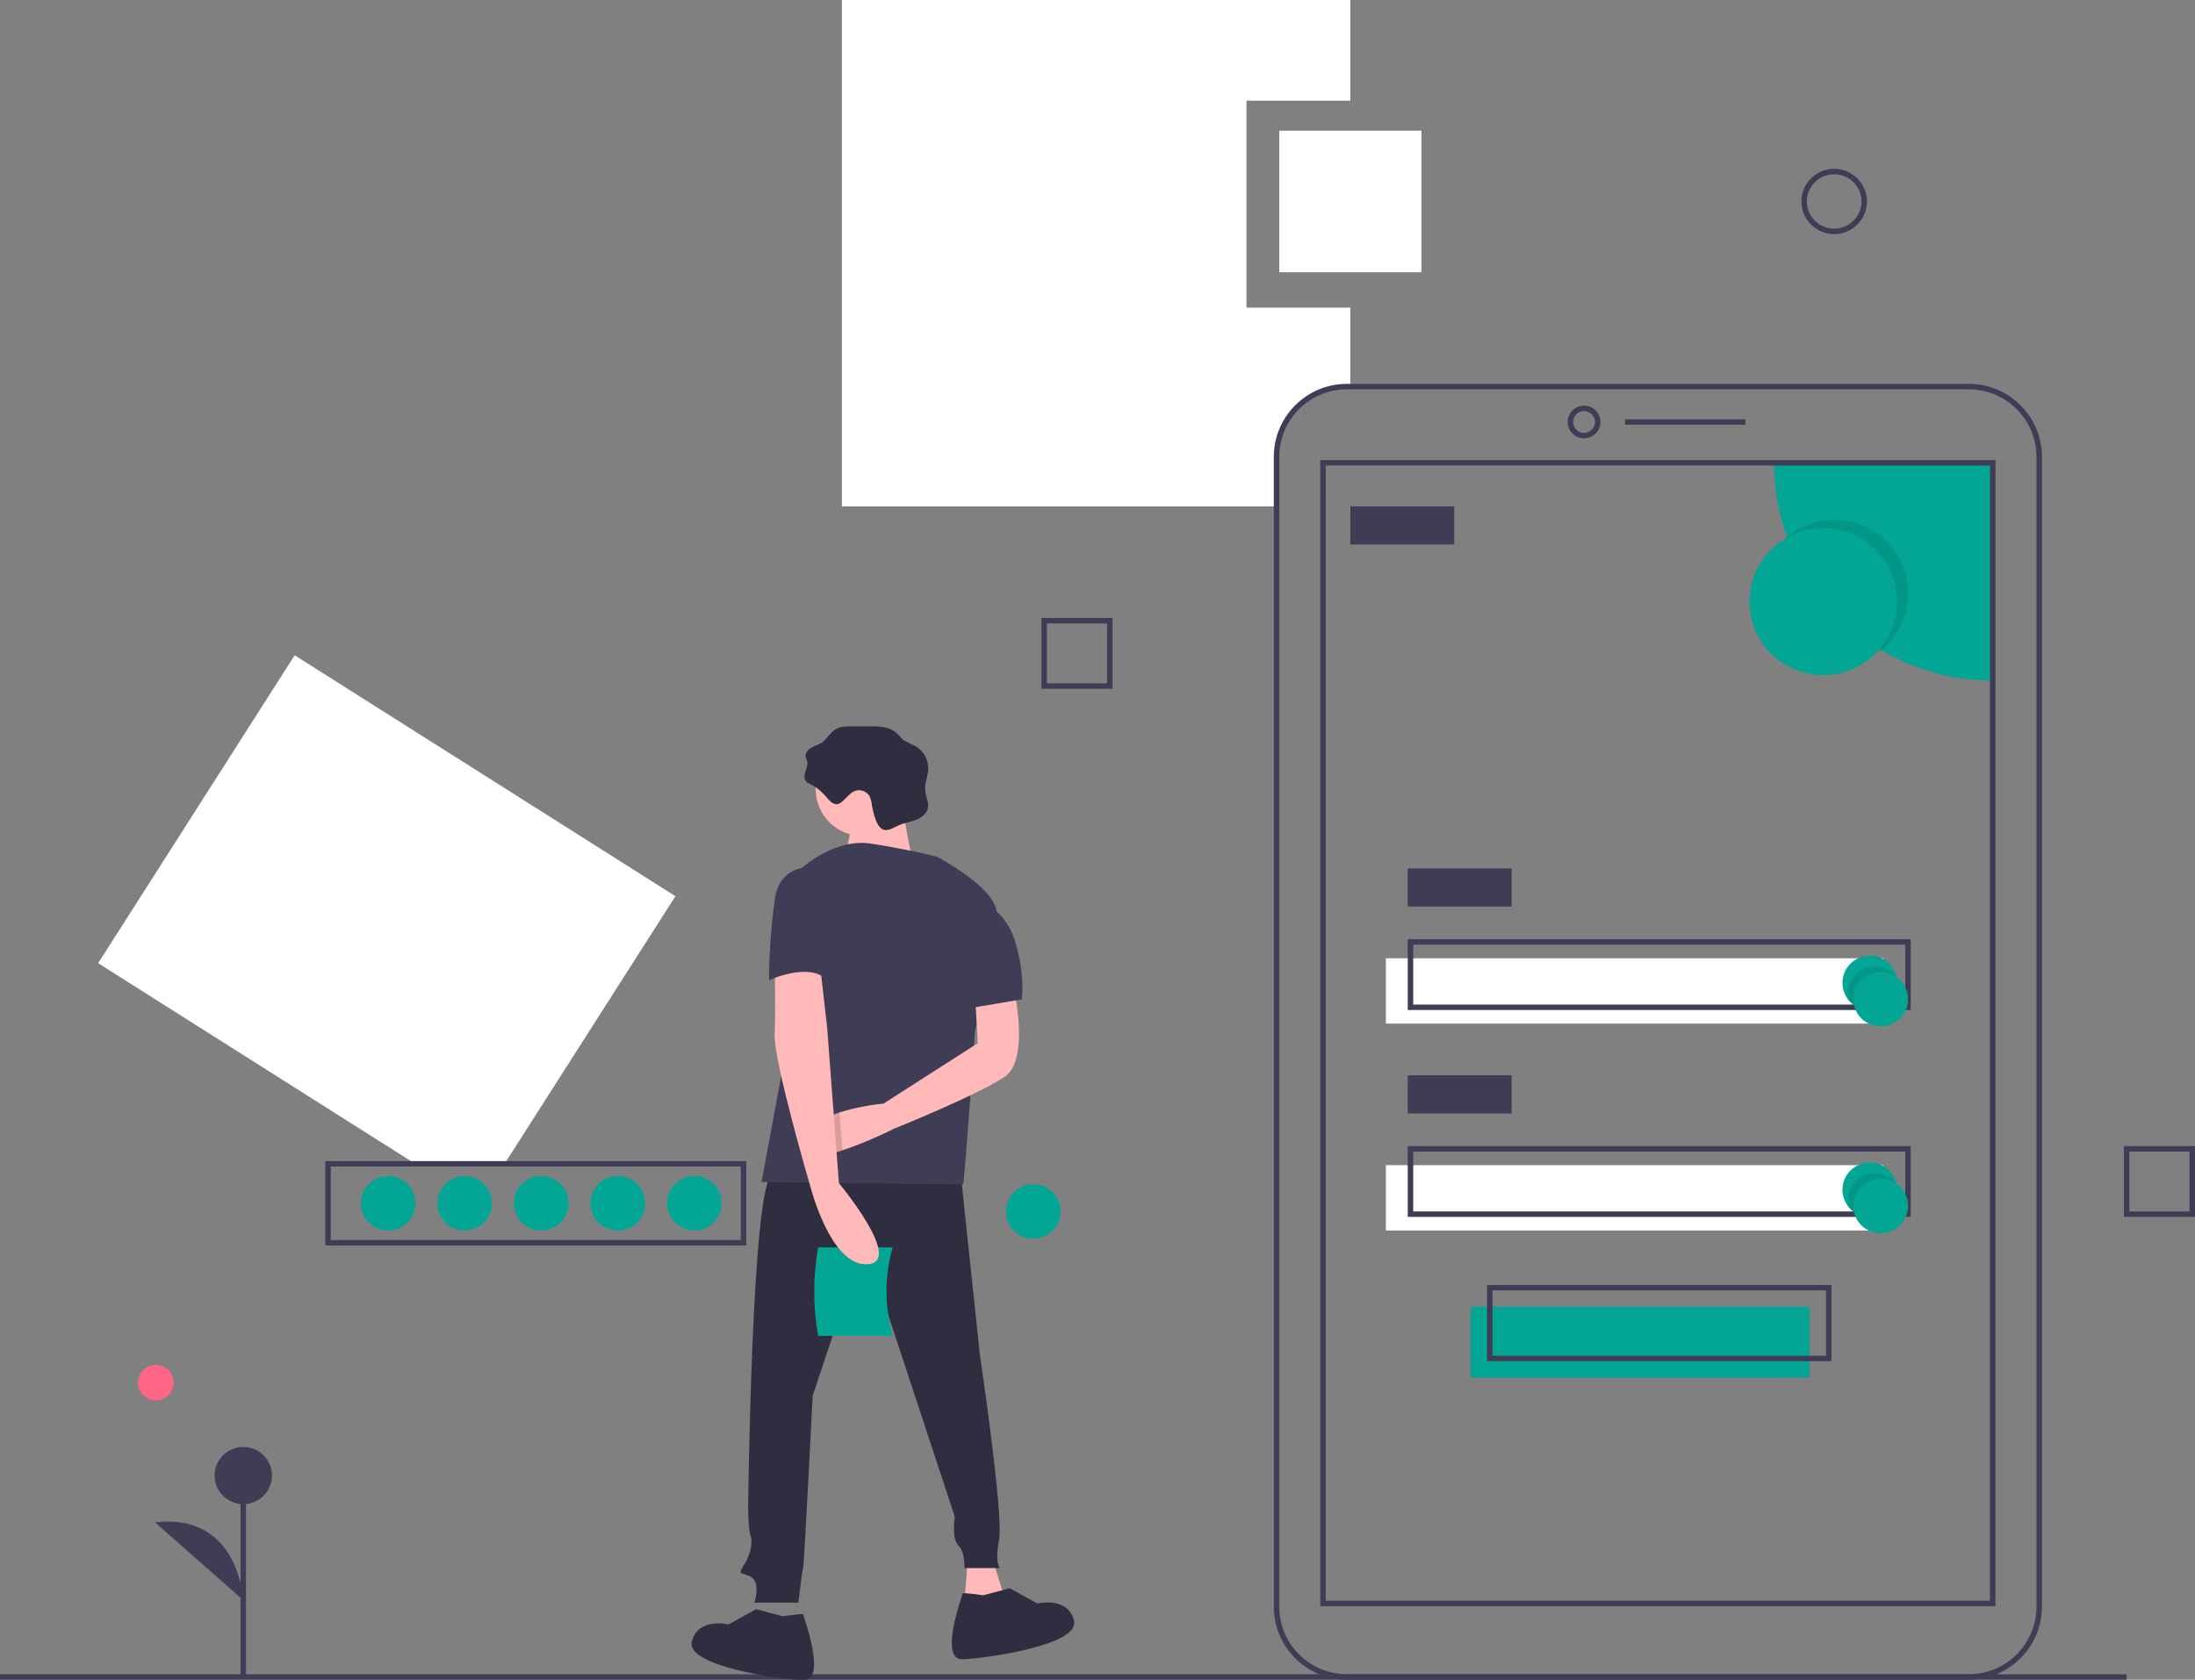 <svg width="469" height="359" viewBox="0 0 469 359" fill="none" xmlns="http://www.w3.org/2000/svg">
<rect x="0" y="0" width="469" height="359" fill="#808080" stroke="none"/>
<g clip-path="url(#clip0)">
<path d="M107.993 248.449L144.321 191.544L62.962 140.051L20.968 205.858L88.251 248.449H107.993Z" fill="white"/>
<path d="M159.448 266.195H69.503V248.158H159.448V266.195ZM70.671 265.032H158.28V249.322H70.671V265.032Z" fill="#3F3D56"/>
<path d="M148.351 262.995C151.577 262.995 154.192 260.39 154.192 257.177C154.192 253.963 151.577 251.358 148.351 251.358C145.125 251.358 142.51 253.963 142.51 257.177C142.51 260.39 145.125 262.995 148.351 262.995Z" fill="#03A595"/>
<path d="M131.998 262.995C135.223 262.995 137.838 260.39 137.838 257.177C137.838 253.963 135.223 251.358 131.998 251.358C128.772 251.358 126.157 253.963 126.157 257.177C126.157 260.39 128.772 262.995 131.998 262.995Z" fill="#03A595"/>
<path d="M115.644 262.995C118.869 262.995 121.484 260.39 121.484 257.177C121.484 253.963 118.869 251.358 115.644 251.358C112.418 251.358 109.803 253.963 109.803 257.177C109.803 260.39 112.418 262.995 115.644 262.995Z" fill="#03A595"/>
<path d="M99.29 262.995C102.516 262.995 105.131 260.39 105.131 257.177C105.131 253.963 102.516 251.358 99.29 251.358C96.064 251.358 93.45 253.963 93.45 257.177C93.45 260.39 96.064 262.995 99.29 262.995Z" fill="#03A595"/>
<path d="M82.937 262.995C86.162 262.995 88.777 260.39 88.777 257.177C88.777 253.963 86.162 251.358 82.937 251.358C79.711 251.358 77.096 253.963 77.096 257.177C77.096 260.39 79.711 262.995 82.937 262.995Z" fill="#03A595"/>
<path d="M266.331 65.749V21.528H288.525V0H179.89V108.224H272.756V97.634C272.756 89.314 279.531 82.622 287.825 82.622H288.525V65.749H266.331Z" fill="white"/>
<path d="M386.648 279.287H314.224V294.415H386.648V279.287Z" fill="#03A595"/>
<path d="M402.417 204.81H296.118V218.775H402.417V204.81Z" fill="white"/>
<path d="M454.398 357.836H0V359H454.398V357.836Z" fill="#3F3D56"/>
<path d="M420.64 359H287.825C279.181 359 272.172 352.018 272.172 343.406V97.634C272.172 89.023 279.181 82.04 287.825 82.04H420.64C429.284 82.04 436.293 89.023 436.293 97.634V343.406C436.293 352.018 429.284 359 420.64 359ZM287.825 83.204C279.823 83.204 273.34 89.663 273.34 97.634V343.406C273.34 351.378 279.823 357.836 287.825 357.836H420.64C428.642 357.836 435.125 351.378 435.125 343.406V97.634C435.125 89.663 428.642 83.204 420.64 83.204H287.825Z" fill="#3F3D56"/>
<path d="M338.463 93.677C336.535 93.677 334.958 92.106 334.958 90.186C334.958 88.266 336.535 86.695 338.463 86.695C340.39 86.695 341.967 88.266 341.967 90.186C341.967 92.106 340.39 93.677 338.463 93.677ZM338.463 87.859C337.178 87.859 336.126 88.906 336.126 90.186C336.126 91.466 337.178 92.514 338.463 92.514C339.748 92.514 340.799 91.466 340.799 90.186C340.799 88.906 339.748 87.859 338.463 87.859Z" fill="#3F3D56"/>
<path d="M372.922 89.605H347.224V90.768H372.922V89.605Z" fill="#3F3D56"/>
<path d="M425.779 98.914V145.462C399.964 145.462 379.055 124.632 379.055 98.914H425.779Z" fill="#03A595"/>
<path d="M426.364 343.29H282.101V98.332H426.364V343.29ZM283.269 342.126H425.195V99.496H283.269V342.126Z" fill="#3F3D56"/>
<path opacity="0.1" d="M391.904 142.553C400.613 142.553 407.674 135.519 407.674 126.843C407.674 118.166 400.613 111.133 391.904 111.133C383.195 111.133 376.135 118.166 376.135 126.843C376.135 135.519 383.195 142.553 391.904 142.553Z" fill="black"/>
<path d="M389.568 144.298C398.277 144.298 405.338 137.265 405.338 128.588C405.338 119.912 398.277 112.878 389.568 112.878C380.859 112.878 373.798 119.912 373.798 128.588C373.798 137.265 380.859 144.298 389.568 144.298Z" fill="#03A595"/>
<path d="M310.72 108.224H288.525V116.37H310.72V108.224Z" fill="#3F3D56"/>
<path d="M322.985 185.609H300.791V193.755H322.985V185.609Z" fill="#3F3D56"/>
<path d="M408.258 215.865H300.791V200.737H408.258V215.865ZM301.959 214.702H407.09V201.901H301.959V214.702Z" fill="#3F3D56"/>
<path d="M402.417 249.031H296.118V262.995H402.417V249.031Z" fill="white"/>
<path d="M322.985 229.83H300.791V237.976H322.985V229.83Z" fill="#3F3D56"/>
<path d="M408.258 260.086H300.791V244.958H408.258V260.086ZM301.959 258.922H407.09V246.122H301.959V258.922Z" fill="#3F3D56"/>
<path d="M391.32 290.924H317.729V274.632H391.32V290.924ZM318.897 289.76H390.152V275.796H318.897V289.76Z" fill="#3F3D56"/>
<path d="M405.338 210.047C405.338 213.247 402.709 215.866 399.497 215.866C397.745 215.866 396.109 215.109 395 213.771C392.955 211.269 393.306 207.603 395.817 205.567C398.329 203.53 402.008 203.879 404.053 206.381C404.637 207.08 404.987 207.836 405.221 208.709C405.279 209.116 405.338 209.582 405.338 210.047Z" fill="#03A595"/>
<path opacity="0.1" d="M405.338 210.047C405.338 213.247 402.709 215.865 399.497 215.865C397.745 215.865 396.109 215.109 395 213.771C394.883 213.305 394.824 212.84 394.824 212.374C394.824 209.174 397.453 206.556 400.665 206.556C402.417 206.556 404.053 207.312 405.162 208.651C405.279 209.116 405.338 209.582 405.338 210.047Z" fill="black"/>
<path d="M401.833 219.357C405.059 219.357 407.674 216.752 407.674 213.538C407.674 210.325 405.059 207.72 401.833 207.72C398.607 207.72 395.992 210.325 395.992 213.538C395.992 216.752 398.607 219.357 401.833 219.357Z" fill="#03A595"/>
<path d="M405.338 254.267C405.338 257.468 402.709 260.086 399.497 260.086C397.745 260.086 396.109 259.33 395 257.991C392.955 255.489 393.306 251.824 395.817 249.787C398.329 247.751 402.008 248.1 404.053 250.602C404.637 251.3 404.987 252.056 405.221 252.929C405.279 253.336 405.338 253.802 405.338 254.267Z" fill="#03A595"/>
<path opacity="0.1" d="M405.338 254.267C405.338 257.468 402.709 260.086 399.497 260.086C397.745 260.086 396.109 259.33 395 257.991C394.883 257.526 394.824 257.06 394.824 256.595C394.824 253.395 397.453 250.776 400.665 250.776C402.417 250.776 404.053 251.533 405.162 252.871C405.279 253.336 405.338 253.802 405.338 254.267Z" fill="black"/>
<path d="M401.833 263.577C405.059 263.577 407.674 260.972 407.674 257.759C407.674 254.545 405.059 251.94 401.833 251.94C398.607 251.94 395.992 254.545 395.992 257.759C395.992 260.972 398.607 263.577 401.833 263.577Z" fill="#03A595"/>
<path d="M303.711 27.929H273.34V58.185H303.711V27.929Z" fill="white"/>
<path d="M391.904 50.039C388.049 50.039 384.896 46.897 384.896 43.057C384.896 39.217 388.049 36.075 391.904 36.075C395.759 36.075 398.913 39.217 398.913 43.057C398.913 46.897 395.759 50.039 391.904 50.039ZM391.904 37.238C388.692 37.238 386.064 39.857 386.064 43.057C386.064 46.257 388.692 48.875 391.904 48.875C395.117 48.875 397.745 46.257 397.745 43.057C397.745 39.857 395.117 37.238 391.904 37.238Z" fill="#3F3D56"/>
<path d="M237.712 147.207H222.527V132.079H237.712V147.207ZM223.695 146.044H236.544V133.243H223.695V146.044Z" fill="#3F3D56"/>
<path d="M469 260.086H453.814V244.958H469V260.086ZM454.983 258.922H467.832V246.122H454.983V258.922Z" fill="#3F3D56"/>
<path d="M220.775 264.741C224 264.741 226.615 262.136 226.615 258.922C226.615 255.709 224 253.104 220.775 253.104C217.549 253.104 214.934 255.709 214.934 258.922C214.934 262.136 217.549 264.741 220.775 264.741Z" fill="#03A595"/>
<path d="M33.291 299.302C35.388 299.302 37.088 297.609 37.088 295.52C37.088 293.432 35.388 291.738 33.291 291.738C31.195 291.738 29.495 293.432 29.495 295.52C29.495 297.609 31.195 299.302 33.291 299.302Z" fill="#FF6584"/>
<path d="M52.565 315.361H51.397V358.651H52.565V315.361Z" fill="#3F3D56"/>
<path d="M51.981 321.471C55.368 321.471 58.114 318.736 58.114 315.361C58.114 311.987 55.368 309.252 51.981 309.252C48.594 309.252 45.849 311.987 45.849 315.361C45.849 318.736 48.594 321.471 51.981 321.471Z" fill="#3F3D56"/>
<path d="M51.981 342.01C51.981 342.01 51.105 323.216 33.116 325.369L51.981 342.01Z" fill="#3F3D56"/>
<path d="M211.955 332.875L214.759 341.777L206.056 342.534L206.815 332.875H211.955Z" fill="#FFB9B9"/>
<path d="M205.297 251.125L209.385 289.702C209.385 289.702 214.467 323.74 213.474 329.035C212.481 334.388 213.707 335.144 213.707 335.144H206.056C206.056 335.144 206.29 331.828 204.771 330.315C203.253 328.802 204.012 324.206 204.012 324.206L184.621 265.323L173.641 298.313C173.641 298.313 171.83 334.621 171.597 335.144C171.363 335.668 170.604 342.534 170.604 342.534H161.2C161.2 342.534 162.485 338.461 160.675 337.181C158.864 335.901 157.346 336.948 158.864 334.621C160.383 332.351 160.908 329.559 160.383 328.278C159.857 326.998 159.857 321.936 159.857 321.936C159.857 321.936 160.616 253.395 164.938 251.125C169.26 248.856 205.297 251.125 205.297 251.125Z" fill="#2F2E41"/>
<path d="M167.216 345.443C167.216 345.443 171.597 344.803 171.597 345.036C171.597 345.268 176.853 359.349 171.597 359.116C166.34 358.884 146.54 356.091 147.825 350.854C149.11 345.617 155.652 347.188 155.652 347.188L161.551 343.93L167.216 345.443Z" fill="#2F2E41"/>
<path d="M210.086 340.963C210.086 340.963 205.706 340.323 205.706 340.555C205.706 340.788 200.449 354.869 205.706 354.636C210.962 354.403 230.762 351.611 229.477 346.374C228.192 341.137 221.65 342.708 221.65 342.708L215.751 339.45L210.086 340.963Z" fill="#2F2E41"/>
<path d="M190.754 285.513H174.809C173.699 279.229 173.699 272.887 174.809 266.603H190.754C188.943 272.77 189.002 279.345 190.754 285.513Z" fill="#03A595"/>
<path d="M184.329 178.685C189.877 178.685 194.375 174.205 194.375 168.678C194.375 163.15 189.877 158.67 184.329 158.67C178.781 158.67 174.283 163.15 174.283 168.678C174.283 174.205 178.781 178.685 184.329 178.685Z" fill="#FFB9B9"/>
<path d="M192.331 167.398C192.331 167.398 194.141 185.144 196.419 186.424C198.697 187.704 178.839 188.984 178.839 188.984C178.839 188.984 183.687 172.751 182.168 171.238C180.591 169.667 192.331 167.398 192.331 167.398Z" fill="#FFB9B9"/>
<path d="M170.896 185.9C170.896 185.9 178.021 179.035 186.198 180.315C194.375 181.595 200.216 183.107 200.216 183.107C200.216 183.107 212.715 189.682 212.948 195.035C213.182 200.388 208.334 220.404 208.334 220.404C208.334 220.404 206.056 253.162 205.764 253.162C205.472 253.162 162.719 252.638 162.719 252.638L170.604 209.989L170.896 185.9Z" fill="#3F3D56"/>
<path d="M172.59 246.994C174.225 247.46 177.087 246.82 180.066 245.831C185.381 244.085 191.046 241.234 191.046 241.234C191.046 241.234 209.385 233.845 214.759 230.063C220.132 226.281 216.569 211.036 216.569 211.036L208.393 213.596L208.918 222.964L188.768 235.881C185.614 236.172 182.46 236.812 179.423 237.743C176.036 238.848 172.765 240.594 171.538 243.212C171.363 243.62 171.246 244.027 171.13 244.492C170.954 245.947 171.48 246.703 172.59 246.994Z" fill="#FFB9B9"/>
<path opacity="0.15" d="M171.538 243.27C171.889 244.609 172.239 245.831 172.531 246.994C174.166 247.46 177.028 246.82 180.007 245.831L179.365 237.743C176.035 238.907 172.765 240.652 171.538 243.27Z" fill="black"/>
<path d="M175.218 206.207L176.736 219.647L179.248 252.871C179.248 252.871 193.265 269.686 185.38 270.21C177.496 270.734 173.174 253.686 173.174 253.686C173.174 253.686 165.289 226.804 165.522 221.218C165.756 215.633 165.522 206.265 165.522 206.265L175.218 206.207Z" fill="#FFB9B9"/>
<path d="M172.998 167.514C172.765 167.398 172.473 167.281 172.298 167.107C171.772 166.583 171.83 165.652 172.064 164.954C172.298 164.256 172.648 163.499 172.473 162.743C172.414 162.394 172.181 162.103 172.122 161.754C172.005 160.939 172.648 160.183 173.407 159.775C174.166 159.368 174.984 159.135 175.685 158.67C176.736 157.913 177.32 156.633 178.43 155.935C179.481 155.237 180.825 155.237 182.11 155.237H185.906C187.892 155.237 190.053 155.295 191.513 156.633C191.98 157.041 192.331 157.506 192.74 157.913C193.674 158.728 194.901 159.019 195.893 159.659C197.412 160.706 198.347 162.394 198.347 164.256C198.288 165.943 197.47 167.572 197.704 169.201C197.821 170.307 198.463 171.412 198.288 172.518C198.113 173.856 196.886 174.787 195.66 175.252C194.433 175.718 193.032 175.893 191.863 176.474C190.871 176.94 189.819 177.638 188.826 177.347C187.95 177.056 187.483 176.125 187.133 175.311C186.782 174.322 186.49 173.274 186.315 172.169C186.198 171.354 186.081 170.54 185.614 169.899C185.03 169.201 184.154 168.794 183.219 168.91C181.175 169.085 180.007 172.576 178.138 171.761C177.204 171.354 176.503 170.132 175.743 169.492C174.984 168.678 174.05 168.038 172.998 167.514Z" fill="#2F2E41"/>
<path d="M209.911 192.766C209.911 192.766 214.992 194.57 217.036 201.668C219.081 208.767 218.321 213.596 218.321 213.596L207.633 215.4L209.911 192.766Z" fill="#3F3D56"/>
<path d="M176.035 185.435C176.035 185.435 166.866 183.398 165.581 192.01C164.763 197.828 164.354 203.647 164.296 209.523C164.296 209.523 172.94 205.45 176.795 209.523L176.035 185.435Z" fill="#3F3D56"/>
</g>
<defs>
<clipPath id="clip0">
<rect width="469" height="359" fill="white"/>
</clipPath>
</defs>
</svg>
